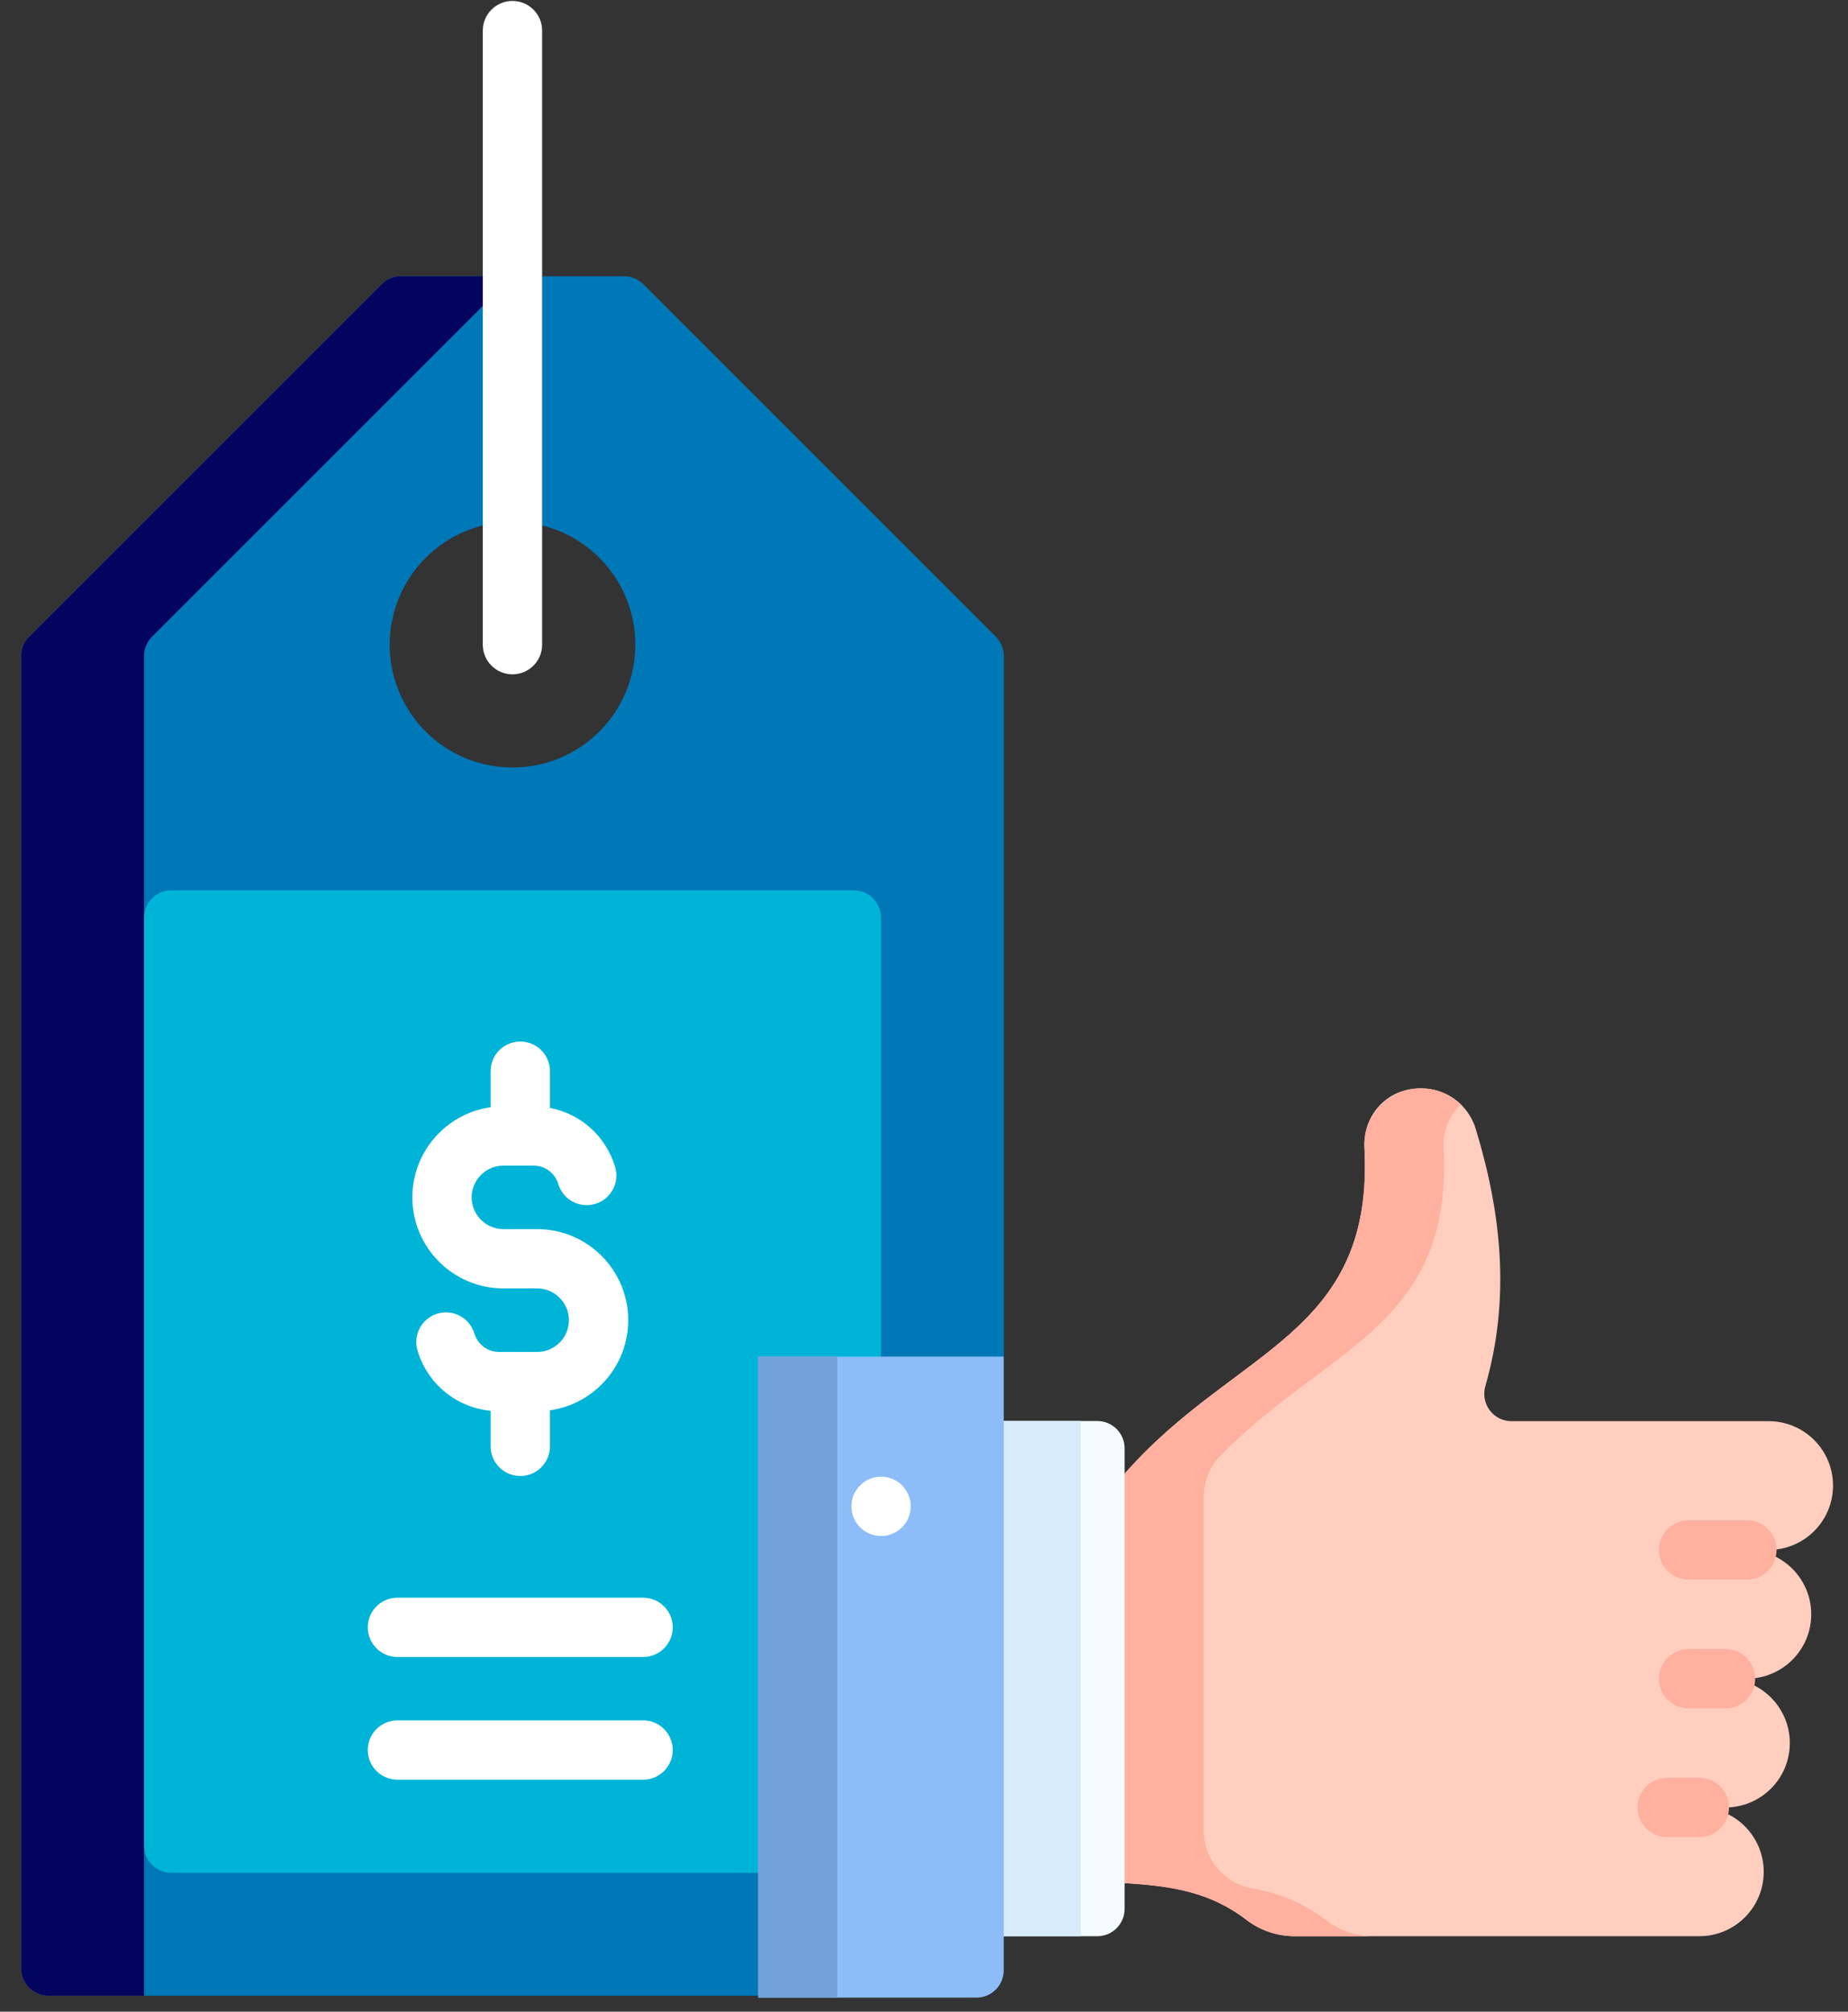 <svg width="79" height="86" viewBox="0 0 79 86" fill="none" xmlns="http://www.w3.org/2000/svg">
<rect x="0" y="0" width="79" height="86" fill="#333333" stroke="none"/>
<path d="M26.676 11.809H17.142C16.832 11.809 16.536 11.932 16.317 12.151L1.249 27.219C1.03 27.438 0.907 27.735 0.907 28.044V84.15C0.907 84.795 1.429 85.317 2.074 85.317H32.414L42.912 57.996V28.044C42.912 27.735 42.789 27.438 42.57 27.219L27.502 12.151C27.283 11.932 26.986 11.809 26.676 11.809ZM21.909 32.811C19.009 32.811 16.659 30.461 16.659 27.561C16.659 24.661 19.009 22.31 21.909 22.31C24.809 22.31 27.16 24.661 27.16 27.561C27.16 30.461 24.809 32.811 21.909 32.811Z" fill="#0077B6"/>
<path d="M16.317 12.151L1.249 27.219C1.03 27.438 0.907 27.734 0.907 28.044V84.151C0.907 84.795 1.429 85.318 2.074 85.318H6.157V28.044C6.157 27.734 6.28 27.437 6.499 27.218L21.909 11.809H17.142C16.833 11.81 16.536 11.932 16.317 12.151Z" fill="#03045E"/>
<path d="M36.494 80.067H7.325C6.68 80.067 6.158 79.544 6.158 78.9V39.229C6.158 38.584 6.68 38.062 7.325 38.062H36.494C37.139 38.062 37.661 38.584 37.661 39.229V78.9C37.661 79.544 37.139 80.067 36.494 80.067Z" fill="#00B4D8"/>
<path d="M71.269 77.271H72.645C74.165 77.271 75.397 78.503 75.397 80.023C75.397 81.543 74.165 82.775 72.645 82.775H55.37C54.624 82.775 53.891 82.544 53.3 82.088C51.738 80.88 50.085 80.626 48.074 80.506L46.407 78.538V64.993L48.074 63.005C52.785 57.622 58.756 57.121 58.327 49.065C58.252 47.669 59.31 46.528 60.708 46.528H60.756C61.827 46.528 62.772 47.23 63.084 48.254C64.195 51.904 64.569 55.529 63.497 59.261C63.282 60.01 63.837 60.757 64.616 60.757H75.608C77.128 60.757 78.36 61.989 78.36 63.509C78.36 65.029 77.128 66.261 75.608 66.261H72.184H74.676C76.196 66.261 77.428 67.493 77.428 69.013C77.428 70.533 76.196 71.765 74.676 71.765H72.184H73.761C75.281 71.765 76.513 72.998 76.513 74.518C76.513 76.038 75.281 77.27 73.761 77.27H71.269V77.271Z" fill="#FFCEBF"/>
<path d="M61.709 49.087C62.105 56.714 56.751 57.557 52.181 62.221C51.716 62.696 51.455 63.335 51.455 63.999V78.268C51.455 79.478 52.322 80.512 53.513 80.728C54.643 80.934 55.669 81.313 56.658 82.072C57.248 82.523 57.968 82.775 58.712 82.775H55.331C54.587 82.775 53.867 82.523 53.277 82.072C51.722 80.879 50.076 80.625 48.074 80.507L46.407 78.538V64.994L48.074 63.005C52.78 57.628 58.746 57.123 58.328 49.087C58.255 47.695 59.364 46.529 60.755 46.529C61.288 46.529 61.791 46.701 62.201 47.001C62.288 47.065 62.371 47.136 62.449 47.212C61.961 47.68 61.67 48.353 61.709 49.087Z" fill="#FFB09E"/>
<path d="M73.763 73.034H72.186C71.486 73.034 70.918 72.467 70.918 71.767C70.918 71.066 71.486 70.499 72.186 70.499H73.763C74.463 70.499 75.031 71.066 75.031 71.767C75.031 72.467 74.463 73.034 73.763 73.034Z" fill="#FFB09E"/>
<path d="M74.678 67.529H72.186C71.486 67.529 70.918 66.962 70.918 66.262C70.918 65.561 71.486 64.994 72.186 64.994H74.678C75.378 64.994 75.946 65.561 75.946 66.262C75.946 66.962 75.378 67.529 74.678 67.529Z" fill="#FFB09E"/>
<path d="M72.645 78.538H71.269C70.569 78.538 70.001 77.971 70.001 77.271C70.001 76.571 70.569 76.003 71.269 76.003H72.645C73.345 76.003 73.913 76.571 73.913 77.271C73.913 77.971 73.345 78.538 72.645 78.538Z" fill="#FFB09E"/>
<path d="M42.818 82.775H46.908C47.552 82.775 48.075 82.253 48.075 81.609V61.917C48.075 61.272 47.552 60.75 46.908 60.75H42.818L41.151 62.671V80.844L42.818 82.775Z" fill="#F5FCFF"/>
<path d="M46.199 60.75V82.775H42.818L41.151 80.844V62.671L42.818 60.75H46.199Z" fill="#D8ECFE"/>
<path d="M32.413 57.996H42.908V84.234C42.908 84.878 42.386 85.401 41.741 85.401H32.413V57.996Z" fill="#8CBDF9"/>
<path d="M32.413 57.996H35.794V85.4H32.413V57.996Z" fill="#73A2DA"/>
<path d="M37.665 65.666C36.965 65.666 36.397 65.098 36.397 64.398C36.397 63.698 36.965 63.13 37.665 63.13C38.365 63.13 38.932 63.698 38.932 64.398C38.932 65.098 38.365 65.666 37.665 65.666Z" fill="white"/>
<path d="M21.907 28.829C21.207 28.829 20.639 28.261 20.639 27.561V1.308C20.639 0.608 21.207 0.04 21.907 0.04C22.607 0.04 23.175 0.608 23.175 1.308V27.561C23.175 28.261 22.607 28.829 21.907 28.829Z" fill="white"/>
<path d="M26.856 56.439C26.856 54.293 25.11 52.546 22.963 52.546H21.521C20.772 52.546 20.163 51.937 20.163 51.189C20.163 50.44 20.772 49.831 21.521 49.831H22.809C23.301 49.831 23.726 50.147 23.867 50.618C24.068 51.289 24.775 51.669 25.445 51.468C26.116 51.267 26.497 50.56 26.296 49.889C25.899 48.567 24.822 47.617 23.51 47.365V45.795C23.51 45.095 22.942 44.527 22.242 44.527C21.542 44.527 20.974 45.095 20.974 45.795V47.335C19.086 47.601 17.628 49.228 17.628 51.189C17.628 53.335 19.374 55.081 21.521 55.081H22.963C23.712 55.081 24.321 55.691 24.321 56.439C24.321 57.188 23.712 57.797 22.963 57.797H21.337C20.845 57.797 20.42 57.48 20.279 57.01C20.078 56.339 19.371 55.958 18.7 56.16C18.03 56.361 17.649 57.068 17.85 57.739C18.281 59.173 19.511 60.17 20.974 60.313V61.833C20.974 62.533 21.542 63.101 22.242 63.101C22.942 63.101 23.51 62.533 23.51 61.833V60.293C25.399 60.026 26.856 58.4 26.856 56.439Z" fill="white"/>
<path d="M27.492 76.084H16.99C16.29 76.084 15.723 75.516 15.723 74.816C15.723 74.116 16.29 73.548 16.99 73.548H27.492C28.192 73.548 28.759 74.116 28.759 74.816C28.759 75.516 28.192 76.084 27.492 76.084Z" fill="white"/>
<path d="M27.492 70.839H16.99C16.29 70.839 15.723 70.271 15.723 69.571C15.723 68.871 16.29 68.303 16.99 68.303H27.492C28.192 68.303 28.759 68.871 28.759 69.571C28.759 70.271 28.192 70.839 27.492 70.839Z" fill="white"/>
</svg>
